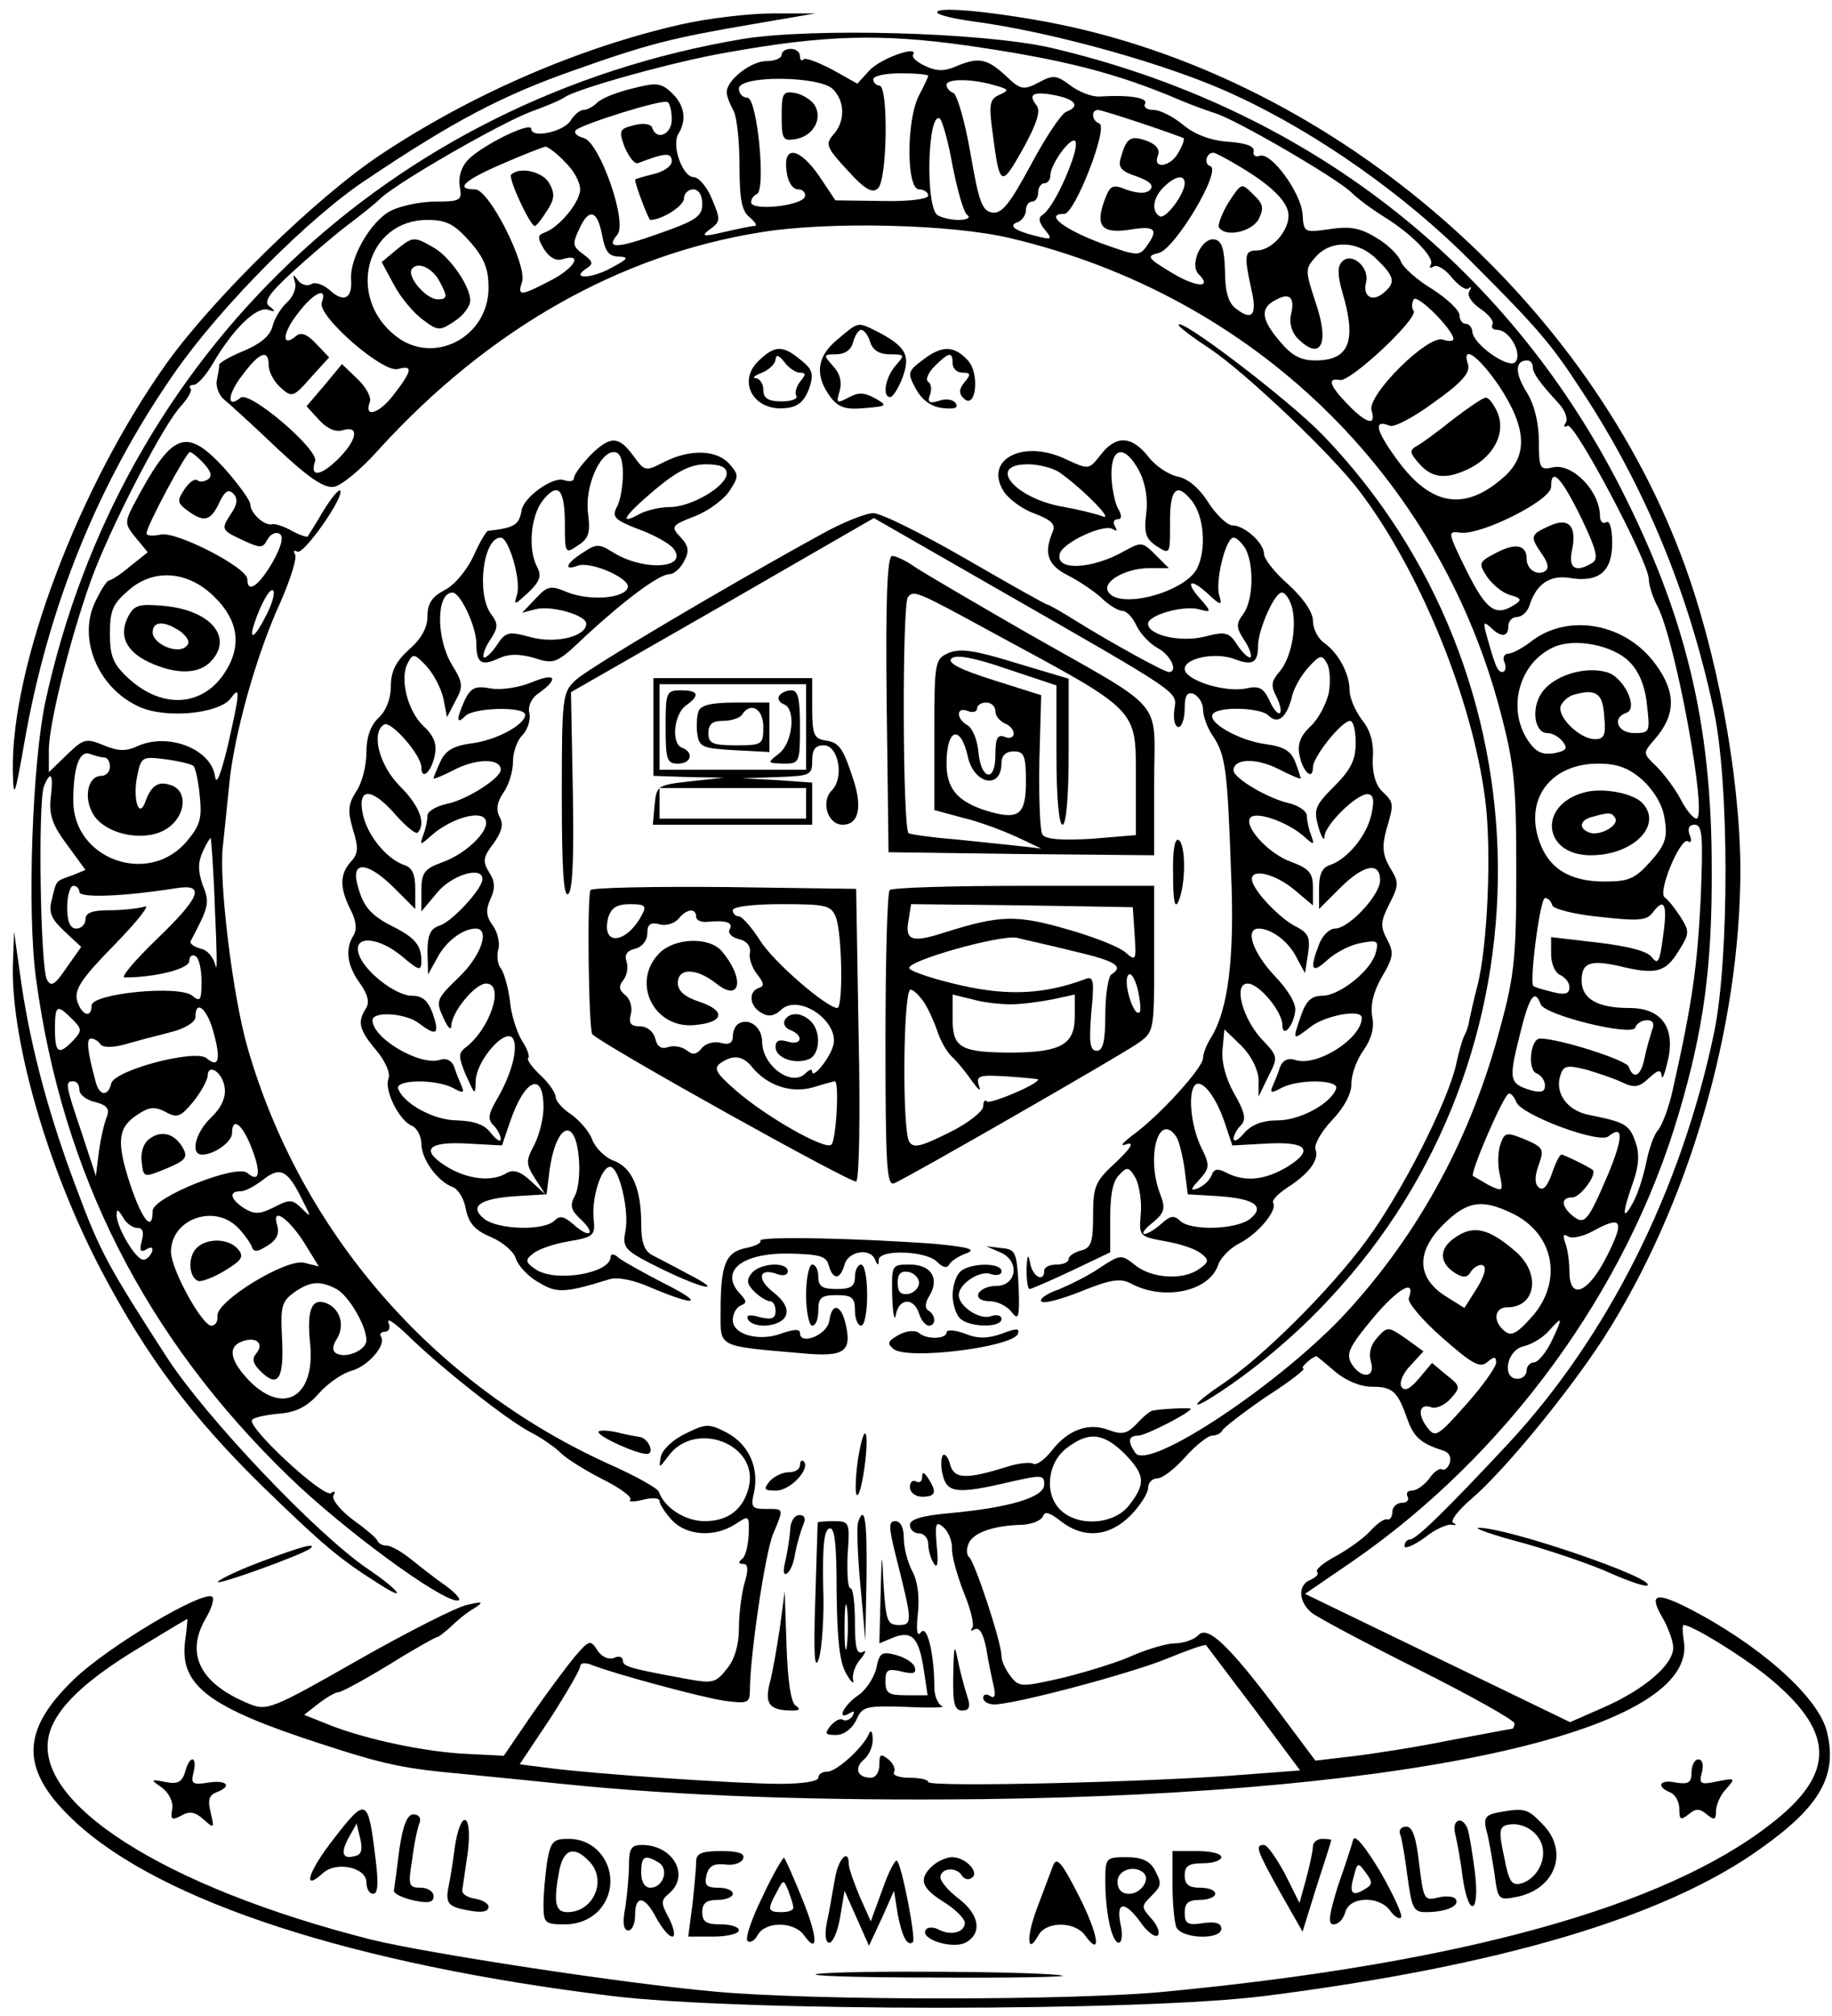 <?xml version="1.0" standalone="no"?>
<!DOCTYPE svg PUBLIC "-//W3C//DTD SVG 20010904//EN"
 "http://www.w3.org/TR/2001/REC-SVG-20010904/DTD/svg10.dtd">
<svg version="1.0" xmlns="http://www.w3.org/2000/svg"
 width="300pt" height="330pt" viewBox="0 0 300 330"
 preserveAspectRatio="xMidYMid meet">
<g transform="translate(0,330) scale(0.1,-0.1)"
fill="#000000" stroke="none">
<path d="M1535 3279 c3 -4 29 -10 58 -14 130 -17 327 -72 432 -122 134 -62
278 -164 385 -272 110 -110 131 -135 181 -212 102 -155 174 -328 215 -520 26
-117 26 -408 1 -529 -54 -259 -175 -499 -338 -674 -100 -107 -150 -156 -160
-156 -5 0 -9 -5 -9 -11 0 -5 15 1 33 14 17 14 38 23 45 21 7 -1 8 0 2 3 -6 3
7 20 29 39 54 46 158 173 216 262 140 218 225 509 225 770 -1 155 -39 359 -96
510 -164 436 -583 790 -1039 876 -97 18 -186 26 -180 15z"/>
<path d="M1115 3260 c-167 -38 -342 -114 -490 -212 -106 -70 -272 -232 -351
-341 -145 -203 -256 -497 -253 -669 1 -48 3 -44 19 47 39 224 122 427 246 605
76 109 220 254 314 316 143 96 223 138 340 179 121 43 161 53 290 75 l105 18
-70 0 c-38 0 -106 -8 -150 -18z"/>
<path d="M1215 3236 c-576 -97 -1018 -517 -1141 -1086 -21 -100 -30 -342 -15
-452 43 -319 179 -588 415 -816 90 -87 247 -202 275 -202 8 0 -1 11 -20 25
-19 13 -45 34 -59 45 -14 11 -30 20 -37 20 -6 0 -13 3 -15 8 -1 4 -20 20 -41
35 -21 16 -34 33 -31 39 4 7 2 8 -4 4 -13 -8 -140 110 -129 120 3 4 23 8 44
10 27 2 46 11 65 33 15 17 39 33 53 37 27 7 58 42 49 56 -3 4 0 8 6 8 7 0 10
7 6 15 -3 9 11 -1 32 -21 54 -53 162 -138 200 -158 18 -9 41 -25 51 -35 9 -9
41 -29 69 -43 28 -14 48 -29 44 -33 -4 -3 5 -4 21 0 15 4 27 3 27 -2 0 -5 9
-19 20 -31 24 -26 70 -29 104 -7 23 15 23 15 22 -17 -1 -18 -5 -36 -11 -40 -6
-5 -6 -8 2 -8 8 0 9 -9 2 -32 -5 -18 -9 -51 -9 -74 0 -26 -7 -51 -20 -66 -18
-23 -23 -24 -67 -16 -92 17 -103 20 -103 30 0 6 -7 8 -15 4 -9 -3 -20 2 -27
13 -11 17 -13 17 -37 -11 -14 -17 -46 -60 -71 -96 l-45 -66 -60 3 c-68 3 -167
24 -227 48 l-40 16 23 18 c13 10 28 19 33 19 5 0 42 20 83 45 40 25 76 45 78
45 3 0 13 8 23 17 10 10 27 24 38 30 17 11 15 12 -11 6 -16 -3 -97 -44 -178
-90 -142 -81 -150 -84 -179 -72 -81 33 -105 82 -71 140 9 15 14 31 11 35 -13
13 -173 -82 -228 -136 -88 -85 -87 -149 4 -233 141 -130 453 -232 876 -284
208 -26 872 -26 1073 0 384 49 654 129 810 241 99 70 127 121 108 194 -16 57
-113 142 -229 201 -52 26 -62 21 -39 -18 9 -16 17 -38 17 -48 0 -28 -47 -68
-112 -97 l-57 -25 -217 105 -217 105 76 52 c253 174 451 445 536 734 41 138
55 242 54 403 0 237 -43 413 -150 623 -189 369 -517 622 -933 719 -111 25
-390 33 -505 14z m365 -10 c160 -23 248 -45 355 -91 17 -7 41 -16 54 -20 34
-10 199 -106 224 -130 12 -12 36 -29 52 -39 46 -28 85 -68 78 -79 -3 -6 -1 -7
5 -3 6 3 19 -5 30 -19 11 -13 23 -21 27 -17 5 4 5 2 1 -5 -4 -7 4 -19 19 -29
13 -9 22 -20 19 -25 -3 -5 1 -9 8 -9 20 0 42 -40 29 -53 -11 -11 -70 30 -70
51 -1 6 -5 12 -11 12 -5 0 -10 6 -10 14 0 8 -20 27 -45 43 -25 15 -48 36 -51
45 -3 9 -20 27 -39 38 -27 17 -44 20 -77 15 -43 -6 -43 -6 -45 25 -3 35 -51
101 -70 95 -7 -3 -12 1 -10 8 1 8 -14 13 -42 15 -29 2 -55 12 -74 28 -16 13
-37 24 -48 24 -11 0 -17 5 -14 10 6 10 -26 15 -74 12 -13 -1 -35 8 -48 18 -23
17 -28 18 -52 5 -25 -13 -30 -12 -53 10 -31 29 -45 32 -81 17 -20 -9 -33 -9
-52 0 -13 6 -22 14 -20 18 11 17 -52 -5 -71 -25 l-20 -22 -41 23 c-23 12 -44
20 -47 17 -3 -4 -6 -1 -6 5 0 7 -7 12 -15 12 -8 0 -15 -4 -15 -10 0 -5 -11
-10 -25 -10 -25 0 -65 -31 -65 -51 0 -6 5 -19 11 -30 6 -11 10 -52 10 -91 0
-56 4 -74 17 -84 9 -8 13 -14 7 -14 -5 0 -28 -5 -50 -10 -34 -8 -38 -7 -22 5
17 12 17 16 3 49 -8 20 -22 36 -30 36 -18 0 -37 52 -25 71 14 23 10 47 -11 67
-18 17 -26 17 -65 7 -25 -6 -50 -16 -57 -23 -7 -7 -17 -12 -23 -12 -5 0 -15
-8 -21 -18 -12 -18 -64 -29 -64 -13 0 13 -81 -27 -104 -51 -11 -12 -16 -29
-13 -44 4 -22 1 -24 -40 -24 -24 0 -57 -7 -73 -15 -33 -17 -68 -78 -65 -113 2
-31 -12 -38 -35 -17 -10 9 -24 14 -30 10 -7 -4 -17 -1 -22 6 -8 11 -9 11 -5
-3 3 -9 -3 -24 -13 -33 -10 -9 -21 -27 -24 -40 -4 -15 -20 -28 -46 -39 -22 -9
-40 -19 -41 -23 0 -5 -2 -16 -4 -26 -2 -10 4 -25 13 -32 9 -7 48 -43 86 -79
50 -47 76 -65 92 -63 12 1 46 29 75 62 179 196 393 318 626 355 111 18 313 13
408 -10 397 -94 700 -387 802 -775 23 -87 26 -120 26 -260 0 -141 -3 -172 -26
-256 -47 -179 -132 -336 -251 -466 -106 -116 -327 -263 -347 -231 -13 19 -11
28 5 28 12 0 86 38 86 44 0 2 -48 0 -62 -3 -4 0 -16 -10 -26 -21 -16 -17 -24
-19 -46 -11 -33 13 -67 1 -94 -34 -12 -15 -25 -24 -30 -21 -5 3 -24 1 -43 -5
-67 -21 -86 -20 -93 3 -3 12 -8 19 -12 16 -3 -4 -4 -19 0 -33 7 -29 24 -31
109 -11 53 12 57 12 57 -4 0 -21 -57 -38 -156 -47 -44 -4 -64 -10 -64 -19 0
-8 7 -14 15 -14 8 0 15 -8 15 -17 0 -10 4 -24 9 -32 6 -10 8 0 5 28 -3 37 -2
42 11 31 8 -7 14 -22 14 -34 -1 -11 8 -44 19 -72 12 -29 18 -55 14 -59 -4 -5
-2 -5 4 -2 8 4 14 -7 19 -31 3 -20 9 -48 12 -61 4 -17 2 -22 -6 -17 -6 4 -11
2 -11 -3 0 -6 8 -11 18 -11 33 0 222 50 283 75 34 14 63 24 64 22 1 -1 36 -48
78 -103 l76 -102 -92 -7 c-145 -12 -517 -21 -517 -12 0 4 -14 7 -31 7 -16 0
-28 4 -25 9 3 5 -1 14 -9 21 -13 10 -15 9 -15 -9 0 -12 -6 -21 -14 -21 -22 0
-28 16 -11 30 8 7 15 22 14 34 0 12 -3 15 -6 8 -9 -22 -53 -62 -68 -62 -8 0
-15 -4 -15 -10 0 -6 -27 -10 -62 -10 -68 0 -304 16 -380 26 l-47 6 50 75 c27
42 49 80 49 85 0 6 8 7 18 3 38 -15 179 -53 218 -59 38 -5 42 -4 42 17 0 56
25 225 38 256 18 43 18 41 -12 41 -23 0 -25 3 -19 28 8 40 -9 78 -45 97 -29
15 -34 15 -68 -2 -21 -10 -38 -27 -40 -38 -3 -19 -3 -19 12 1 44 61 150 20
132 -51 -9 -36 -34 -55 -72 -55 -32 0 -66 22 -75 48 -2 6 -40 27 -83 46 -288
131 -503 379 -590 679 -25 85 -48 276 -41 332 2 17 6 60 10 97 7 81 44 215 85
304 16 37 27 71 23 77 -3 5 -2 7 4 4 10 -6 78 91 70 100 -3 2 -15 -13 -28 -34
-12 -21 -24 -39 -25 -41 -1 -2 -13 2 -26 9 -12 7 -27 12 -32 11 -12 -4 -36 18
-36 32 0 7 -20 34 -43 60 -63 68 -85 59 -148 -60 -15 -29 -15 -32 4 -55 l19
-23 -29 -23 c-15 -13 -31 -23 -34 -23 -4 0 -14 -16 -23 -35 -29 -60 4 -140 70
-171 43 -21 132 -13 152 13 16 22 15 10 -5 -78 -12 -49 -19 -66 -21 -49 -7 44
-76 71 -126 49 -19 -9 -32 -9 -56 1 -29 12 -33 11 -60 -15 l-30 -29 0 36 c0
47 41 206 75 294 36 91 114 240 141 269 12 13 19 26 16 29 -3 3 -1 6 5 6 6 0
20 15 31 34 33 57 72 95 91 89 12 -4 13 -3 3 5 -11 7 -3 20 35 55 27 25 67 59
89 76 21 16 48 37 58 47 31 28 195 122 245 141 25 9 51 20 56 24 20 14 182 59
265 73 161 29 253 31 390 12z m-60 -50 c0 -2 -7 -17 -15 -32 -21 -40 -21 -154
0 -154 8 0 15 -5 15 -10 0 -6 -31 -10 -76 -9 l-76 1 -26 39 c-33 48 -60 52
-54 9 2 -18 10 -30 19 -30 8 0 13 -6 11 -12 -5 -15 -88 -24 -88 -9 0 5 4 11 9
13 16 5 1 158 -15 158 -8 0 -14 7 -14 15 0 22 132 21 154 -1 20 -20 20 -53 1
-74 -14 -16 -12 -21 23 -59 29 -32 41 -38 50 -29 15 15 17 168 2 168 -5 0 -10
5 -10 10 0 6 20 10 45 10 25 0 45 -2 45 -4z m110 -16 c22 -6 23 -8 7 -15 -16
-7 -18 -15 -12 -59 12 -93 14 -94 50 -30 23 42 30 63 22 72 -14 18 -5 23 31
16 34 -7 41 -18 18 -27 -8 -3 -34 -42 -58 -87 -34 -63 -47 -80 -63 -78 -17 3
-22 17 -36 98 -9 52 -22 96 -28 98 -6 2 -11 8 -11 13 0 11 44 10 80 -1z m-530
-56 c0 -24 -25 -35 -32 -13 -2 6 -14 8 -30 4 -24 -6 -25 -9 -15 -36 7 -16 16
-28 22 -26 44 17 55 18 55 3 0 -8 -13 -17 -30 -21 -16 -4 -30 -8 -30 -9 0 -8
22 -66 25 -66 19 0 55 23 55 35 0 8 7 15 15 15 9 0 15 -9 15 -24 0 -20 -10
-27 -70 -48 -70 -25 -89 -26 -69 -2 17 20 -29 151 -55 158 -11 3 -17 8 -13 13
11 10 141 51 150 46 4 -2 7 -15 7 -29z m770 -6 c36 -12 66 -23 68 -24 2 -1 -1
-12 -8 -23 -12 -24 -43 -29 -34 -6 4 10 -2 18 -17 24 -27 10 -34 6 -43 -25 -6
-18 -1 -24 26 -33 22 -8 28 -15 21 -22 -6 -6 -18 -6 -37 0 -24 10 -28 8 -37
-16 -16 -43 -5 -56 41 -49 42 7 48 1 27 -28 -12 -16 -16 -15 -77 7 -60 23 -90
47 -57 47 17 0 73 143 57 148 -12 4 -14 22 -2 22 4 0 36 -10 72 -22z m-310
-70 c8 -40 18 -76 24 -80 6 -4 0 -8 -14 -8 -14 0 -29 4 -35 8 -20 14 -16 170
4 158 4 -3 14 -38 21 -78z m196 10 c-15 -43 -36 -81 -49 -90 -7 -4 -6 -12 4
-24 13 -16 12 -17 -16 -10 -35 9 -45 17 -27 23 6 3 12 11 12 19 0 8 5 14 10
14 6 0 10 7 10 15 0 8 5 15 10 15 6 0 10 6 10 13 0 16 28 57 39 57 5 0 3 -15
-3 -32z m-831 -3 c14 -13 25 -33 25 -45 0 -21 -35 -63 -59 -71 -11 -4 -11 -9
0 -27 9 -14 20 -20 31 -16 34 10 18 -16 -22 -36 -48 -25 -53 -25 -45 -1 8 28
-54 151 -77 151 -34 0 -18 15 45 42 34 15 66 27 70 28 4 0 19 -11 32 -25z
m1104 -7 c54 -32 81 -59 81 -81 0 -26 -28 -57 -52 -57 -20 0 -21 -8 -9 -63 10
-42 2 -53 -24 -33 -13 9 -19 27 -19 62 -1 36 -5 50 -17 52 -21 4 -42 -41 -26
-57 23 -23 -4 -22 -45 3 -40 24 -41 27 -20 32 27 8 103 135 84 142 -11 3 -7
22 5 22 3 0 22 -10 42 -22z m-89 -28 c0 -18 -32 -60 -41 -54 -14 8 -11 31 7
48 18 18 34 21 34 6z m-954 -85 c5 -27 11 -35 28 -35 17 -1 14 -4 -14 -19 -33
-18 -67 -18 -39 0 11 7 10 11 -6 23 -17 12 -18 17 -7 40 16 36 30 33 38 -9z
m-217 -10 c24 -27 31 -45 31 -76 0 -81 -90 -128 -152 -79 -82 64 -48 190 52
190 31 0 44 -7 69 -35z m1486 -30 c29 -28 31 -38 10 -55 -18 -15 -34 -5 -28
18 6 24 -23 50 -39 34 -8 -8 -8 -21 0 -50 24 -80 12 -112 -44 -112 -24 0 -39
8 -58 31 -31 36 -33 55 -7 68 23 13 32 4 25 -24 -3 -13 1 -29 11 -39 38 -38
53 -9 29 60 -17 52 -17 54 1 74 25 28 70 26 100 -5z m-1728 -70 c-9 -21 101
-117 125 -109 25 7 23 -3 -8 -43 -24 -31 -49 -38 -38 -10 2 7 -7 24 -21 37
l-25 24 -29 -35 -29 -34 21 -23 c13 -14 27 -20 39 -16 28 8 22 -18 -10 -49
-28 -27 -45 -28 -36 -2 7 18 -107 116 -122 104 -23 -19 -22 5 3 37 28 38 43
43 43 16 0 -11 9 -27 19 -36 19 -17 21 -17 50 16 l30 33 -21 22 c-15 16 -25
20 -33 13 -24 -20 -23 4 2 36 26 35 50 46 40 19z m1853 -60 c0 -4 -8 -4 -17
-1 -24 9 -125 -91 -117 -116 8 -26 -8 -22 -39 10 -30 31 -34 44 -13 40 17 -4
128 100 121 113 -4 5 -3 13 0 19 6 9 65 -50 65 -65z m75 -77 c46 -70 48 -116
4 -152 -63 -54 -118 -43 -173 34 -34 47 -37 64 -10 53 7 -3 41 15 73 39 44 31
59 48 55 61 -11 34 16 16 51 -35z m55 32 c0 -11 10 -25 43 -61 10 -11 15 -25
11 -31 -4 -6 -3 -8 3 -5 11 7 133 -223 133 -251 0 -9 6 -29 14 -44 30 -57 83
-348 64 -348 -5 0 -17 14 -26 32 -9 17 -27 41 -39 53 -23 22 -23 22 -4 44 35
40 36 76 4 121 -49 70 -145 88 -207 39 -13 -10 -30 -19 -36 -19 -7 0 -10 -7
-6 -15 3 -8 1 -15 -4 -15 -8 0 -12 11 -27 65 -4 16 -3 18 8 8 17 -17 29 -16
29 2 0 8 6 15 14 15 8 0 18 9 21 20 11 34 33 49 65 44 48 -8 70 10 70 57 0 24
-4 38 -10 34 -5 -3 -10 1 -10 10 0 41 -45 87 -77 80 -21 -5 -23 -2 -23 42 0
30 -7 60 -20 81 -20 32 -19 52 1 52 5 0 9 -5 9 -10z m-2176 -159 c12 -13 14
-21 6 -26 -6 -4 -14 -4 -17 -1 -4 3 -13 -3 -21 -15 -12 -18 -12 -22 4 -34 28
-21 39 -18 53 12 9 19 15 23 23 15 8 -8 7 -18 -5 -35 -15 -23 -14 -25 18 -40
32 -15 35 -15 43 0 5 9 14 13 20 9 7 -4 3 -20 -12 -47 -23 -39 -41 -51 -41
-27 0 19 -117 79 -142 73 -13 -3 -23 -2 -23 2 0 12 65 133 71 133 3 0 14 -9
23 -19z m2255 -88 c25 -52 29 -68 19 -74 -27 -17 -40 -10 -34 19 9 41 -5 56
-37 41 -31 -14 -32 -17 -12 -46 10 -14 12 -24 5 -28 -13 -8 -30 3 -30 20 0 23
-18 27 -50 10 -29 -15 -29 -17 -15 -39 9 -13 26 -27 38 -30 18 -5 20 -8 7 -16
-31 -20 -46 -9 -78 55 -32 65 -32 66 -10 63 34 -4 148 53 148 75 0 33 16 17
49 -50z m-2238 -130 c39 -38 45 -79 19 -121 -36 -59 -104 -64 -160 -12 -25 23
-30 36 -30 73 0 39 5 49 32 72 41 35 97 30 139 -12z m84 -32 c-17 -34 -28 -41
-19 -13 11 34 28 64 32 54 2 -6 -4 -24 -13 -41z m2233 -74 c16 -16 26 -40 29
-71 5 -44 5 -46 -21 -46 -27 0 -37 25 -13 33 21 7 -4 60 -33 67 -37 10 -88 -7
-106 -35 -17 -26 -11 -65 10 -65 8 0 19 -6 25 -14 9 -11 6 -15 -14 -19 -20 -3
-30 2 -43 21 -35 53 -14 128 43 153 34 15 96 3 123 -24z m-41 -90 c3 -30 0
-37 -15 -37 -25 0 -63 37 -56 55 3 7 13 16 22 18 36 10 47 2 49 -36z m-2456
-67 c5 0 9 -7 9 -15 0 -8 -6 -15 -14 -15 -23 0 -30 -38 -12 -65 21 -31 80 -43
115 -24 35 19 41 65 10 74 -20 7 -32 -1 -42 -30 -10 -24 -19 7 -13 41 7 36 8
36 48 31 22 -3 42 -8 45 -11 3 -3 8 -25 10 -48 4 -37 1 -49 -21 -75 -62 -74
-186 -30 -186 66 0 55 10 83 27 77 8 -3 19 -6 24 -6z m2519 -37 c19 -18 33
-41 36 -64 5 -30 1 -42 -23 -69 -26 -29 -36 -33 -76 -33 -57 0 -92 22 -107 68
-23 69 21 125 97 125 32 0 50 -7 73 -27z m-2607 -29 c-3 -28 3 -45 27 -77 l30
-41 -22 -9 c-28 -10 -25 -7 -33 -39 -6 -22 -1 -32 20 -52 l28 -26 -24 -34
c-19 -28 -25 -32 -32 -20 -11 19 -15 292 -5 317 11 27 16 20 11 -19z m2702
-166 c-6 -112 -13 -166 -46 -313 -6 -27 -17 -57 -24 -65 -7 -8 -15 -32 -19
-52 -4 -20 -13 -50 -21 -65 -19 -35 -19 -20 -1 31 10 28 11 48 4 67 -10 28
-16 32 -76 44 -36 7 -56 36 -47 64 5 17 11 18 43 10 20 -6 47 -15 59 -21 19
-9 27 -8 43 7 15 14 20 15 21 4 1 -8 5 3 10 24 13 55 -10 87 -63 87 -52 0 -78
15 -78 45 0 29 14 34 60 24 61 -15 77 -11 98 23 19 30 19 33 4 57 -9 14 -21
29 -26 32 -12 9 26 99 38 92 5 -4 7 1 3 10 -4 11 -1 17 8 17 13 0 14 -18 10
-122z m-2433 -18 c3 -63 4 -104 1 -91 -3 13 -13 26 -24 28 -11 3 -18 8 -17 12
30 57 32 63 20 92 -8 23 -8 37 0 55 6 13 12 23 13 22 1 -2 5 -55 7 -118z
m-222 30 c0 -10 69 -8 158 6 49 8 41 -14 -32 -84 -35 -34 -59 -62 -52 -62 50
0 106 14 106 27 0 8 5 11 10 8 6 -3 10 -22 10 -42 0 -30 -2 -34 -15 -23 -21
18 -165 4 -165 -16 0 -22 -17 -16 -24 9 -4 18 8 36 62 91 37 38 59 66 49 62
-10 -3 -36 -6 -58 -6 -28 0 -39 -4 -39 -15 0 -8 -7 -15 -15 -15 -10 0 -15 11
-15 35 0 19 5 35 10 35 6 0 10 -5 10 -10z m2412 -22 c2 -6 37 -15 79 -19 63
-7 76 -6 86 8 19 25 24 12 16 -42 -5 -39 -8 -45 -18 -32 -7 10 -38 18 -88 24
l-77 9 0 -28 c0 -16 7 -31 15 -34 8 -4 15 -12 15 -20 0 -11 -7 -13 -27 -8 -16
4 -30 8 -32 10 -7 6 11 144 19 144 5 0 10 -5 12 -12z m-19 -162 c7 -18 150
-53 155 -38 2 7 11 12 19 12 10 0 13 -6 8 -17 -3 -10 -9 -30 -12 -45 -6 -30
-18 -36 -26 -14 -4 11 -114 46 -145 46 -16 0 -21 -51 -6 -57 8 -3 14 -12 14
-20 0 -10 -6 -12 -22 -8 -36 11 -38 16 -20 88 16 66 25 80 35 53z m-2405 -24
c16 -16 17 -19 2 -35 -24 -25 -30 -21 -30 18 0 40 3 42 28 17z m232 -23 c12
-44 8 -58 -12 -41 -19 15 -152 -20 -156 -42 -5 -21 -19 -20 -25 2 -14 51 -16
72 -8 72 5 0 12 -4 15 -9 4 -6 20 -6 39 -1 17 5 51 14 75 20 25 6 42 17 42 25
0 31 20 13 30 -26z m18 -90 c2 -16 -6 -33 -23 -49 -25 -24 -34 -60 -14 -60 20
0 49 21 49 35 0 28 17 15 32 -24 16 -41 13 -58 -7 -41 -18 15 -155 -40 -155
-62 0 -36 -17 -16 -37 44 -23 70 -20 93 13 114 18 12 27 13 45 4 19 -11 25 -8
45 16 13 16 23 35 24 42 0 23 25 7 28 -19z m-238 -3 c0 -8 12 -17 26 -20 19
-5 24 -11 19 -24 -4 -9 -10 -35 -13 -57 l-5 -40 -23 70 c-27 80 -28 85 -14 85
6 0 10 -6 10 -14z m2353 -20 c8 -21 136 -69 151 -56 25 20 24 -3 -1 -63 -33
-77 -38 -83 -58 -67 -19 16 -19 30 0 30 13 0 41 38 33 45 -6 5 -47 25 -51 25
-3 0 -10 -14 -16 -32 -8 -22 -15 -28 -22 -21 -6 6 -6 18 1 37 9 25 7 28 -23
41 -30 12 -33 12 -40 -8 -4 -11 -5 -34 -1 -50 6 -28 5 -28 -18 -17 -12 7 -24
14 -26 15 -5 5 51 135 59 135 4 0 9 -6 12 -14z m-1988 -160 c15 -29 15 -30 -1
-14 -15 15 -20 15 -45 2 -24 -12 -32 -12 -49 -2 -23 15 -26 28 -6 28 8 0 24 9
37 19 28 22 40 16 64 -33z m1981 -22 c69 -33 84 -111 33 -169 -25 -28 -34 -33
-45 -24 -20 16 -17 39 4 39 48 0 56 57 12 93 -42 36 -67 42 -96 22 -28 -18
-28 -42 -1 -59 13 -8 20 -8 26 3 5 7 14 12 19 10 7 -3 3 -17 -9 -37 l-21 -33
-32 20 c-46 30 -47 72 -3 116 39 39 63 43 113 19z m-2251 -24 c9 0 11 -7 7
-22 -4 -15 -2 -19 8 -13 8 5 11 3 9 -4 -3 -7 -9 -13 -14 -13 -12 -1 -43 51
-44 72 0 12 2 11 10 -2 5 -10 16 -18 24 -18z m164 1 c10 -10 20 -24 23 -31 3
-10 9 -10 26 1 15 9 20 20 16 33 -10 31 17 14 44 -28 l24 -39 -24 6 c-30 7
-144 -63 -142 -87 1 -9 -3 -16 -10 -16 -15 0 -66 92 -66 121 0 53 70 79 109
40z m2243 -46 c-31 -62 -62 -75 -62 -26 0 16 -3 37 -7 47 -4 12 -3 15 5 10 6
-4 24 0 39 8 49 27 54 19 25 -39z m-2081 -55 c20 -11 49 -60 49 -84 0 -16 -34
-31 -50 -21 -6 4 -6 12 2 24 13 22 5 49 -18 58 -24 9 -32 -12 -26 -68 8 -85
-43 -116 -99 -60 -32 33 -37 56 -13 65 23 9 37 -3 24 -19 -8 -9 -6 -17 6 -29
29 -29 39 -14 36 51 -3 54 -1 62 19 77 27 19 43 20 70 6z m1756 -15 c-3 -6 22
-36 54 -64 49 -43 62 -51 74 -41 12 10 15 10 15 -1 -1 -8 -23 -39 -50 -69 -47
-53 -50 -54 -64 -35 -16 22 -11 39 9 31 7 -2 21 4 30 14 17 19 17 21 -6 39
l-24 20 -21 -25 c-15 -18 -24 -22 -29 -14 -4 6 2 22 15 35 l21 23 -29 21 c-29
20 -30 20 -47 1 -11 -12 -14 -26 -10 -39 8 -27 -16 -29 -32 -3 -9 16 -4 27 35
74 42 50 71 66 59 33z m234 -70 c-9 -19 -22 -34 -28 -35 -7 0 -13 -6 -13 -13
0 -8 -7 -14 -15 -14 -26 0 -18 46 9 53 14 3 32 14 42 25 23 26 24 24 5 -16z
m-355 -50 c18 -15 41 -25 61 -25 34 0 42 -8 58 -54 10 -28 22 -39 57 -50 11
-3 15 -11 12 -21 -3 -8 -9 -13 -13 -10 -4 2 -14 -5 -21 -16 -8 -10 -20 -19
-28 -19 -7 0 -10 -4 -7 -10 3 -5 -1 -10 -9 -10 -9 0 -16 -7 -16 -15 0 -8 -4
-14 -9 -12 -5 1 -17 -8 -27 -19 -11 -12 -36 -30 -56 -41 -21 -11 -35 -23 -31
-26 3 -4 -2 -9 -11 -13 -21 -8 -20 -36 2 -54 10 -8 89 -50 175 -93 86 -43 157
-83 157 -88 0 -5 -2 -9 -4 -9 -3 0 -49 -9 -103 -19 -54 -11 -125 -22 -159 -26
l-60 -7 -59 79 c-85 113 -118 143 -133 126 -7 -7 -24 -13 -38 -13 -13 0 -43
-9 -67 -19 -23 -11 -75 -27 -115 -37 -70 -16 -73 -16 -87 2 -8 10 -15 25 -15
33 0 23 -44 155 -53 162 -4 3 -5 13 -1 22 7 18 41 30 88 31 16 1 31 7 34 14 3
9 11 6 29 -8 37 -29 79 -26 114 9 16 16 29 37 29 45 0 9 7 16 15 16 9 0 29 16
46 35 17 19 37 35 44 35 7 0 15 4 17 9 2 4 34 29 72 55 39 25 66 46 60 46 -6
0 14 19 22 20 0 0 14 -11 30 -25z m-345 -134 c34 -35 36 -49 8 -85 -24 -31
-81 -36 -111 -9 -28 25 -24 77 8 102 36 28 60 26 95 -8z m-1538 -308 c-9 -72
39 -108 221 -167 107 -35 137 -41 236 -50 30 -3 102 -10 160 -16 193 -20 423
-28 690 -25 713 9 1176 114 1147 261 -2 13 -2 24 0 24 13 0 87 -45 132 -80
117 -93 120 -162 9 -247 -174 -135 -508 -227 -988 -273 -150 -15 -581 -15
-740 0 -148 13 -473 63 -562 85 -340 86 -559 226 -527 338 12 42 59 87 149
141 41 25 76 46 77 46 0 0 -1 -17 -4 -37z"/>
<path d="M1371 2744 c-34 -28 -37 -59 -11 -94 13 -17 25 -21 56 -18 37 3 38 4
17 16 -18 10 -28 10 -44 1 -19 -10 -20 -9 -14 11 4 14 1 28 -11 41 -16 18 -16
19 5 19 14 0 25 7 28 20 3 11 9 20 13 20 5 0 12 -9 15 -20 4 -13 15 -20 32
-20 25 0 25 -1 10 -18 -17 -19 -23 -52 -9 -52 4 0 13 14 20 32 13 36 6 50 -39
74 -36 18 -32 18 -68 -12z"/>
<path d="M1930 2768 c0 -3 24 -21 53 -40 60 -41 200 -174 244 -233 99 -131
184 -340 205 -503 11 -83 4 -243 -13 -307 -6 -22 -11 -47 -13 -55 -1 -9 -5
-20 -8 -25 -3 -6 -9 -26 -13 -45 -13 -62 -90 -213 -147 -290 -60 -82 -172
-193 -237 -236 -45 -30 -57 -47 -13 -19 63 40 136 101 190 160 371 396 366
1021 -12 1413 -55 57 -236 195 -236 180z"/>
<path d="M1243 2710 c-37 -34 -9 -84 44 -78 20 2 30 11 38 32 8 24 6 31 -14
47 -29 24 -42 24 -68 -1z m67 -20 c10 0 10 -3 0 -15 -6 -8 -9 -18 -6 -23 3 -5
-8 -9 -24 -9 -22 0 -30 5 -30 19 0 10 -6 18 -12 19 -7 0 -3 4 10 9 12 5 22 15
22 22 1 8 5 7 14 -4 7 -10 19 -18 26 -18z"/>
<path d="M1510 2710 c-24 -18 -24 -21 -10 -47 10 -18 25 -29 44 -31 19 -2 26
0 21 8 -4 6 -16 8 -27 4 -16 -5 -20 -3 -15 10 3 8 2 18 -3 21 -5 3 0 15 10 25
24 24 30 25 30 5 0 -8 7 -15 16 -15 14 0 14 -3 4 -15 -10 -12 -10 -19 -2 -27
20 -20 27 40 7 62 -23 25 -43 25 -75 0z"/>
<path d="M966 2554 c-14 -15 -26 -31 -26 -36 0 -6 -7 -7 -16 -4 -18 7 -67 -28
-70 -50 -4 -23 -11 -28 -55 -33 -3 -1 -14 -19 -24 -42 -11 -23 -31 -47 -47
-55 -21 -11 -28 -22 -28 -43 0 -18 -10 -37 -30 -54 -22 -20 -30 -36 -30 -61 0
-20 -8 -40 -20 -51 -13 -12 -20 -31 -20 -57 0 -21 -7 -50 -17 -64 -13 -21 -14
-31 -5 -62 9 -29 9 -39 -3 -52 -19 -21 -19 -43 -1 -79 9 -17 11 -32 5 -42 -14
-22 -11 -49 10 -78 13 -18 17 -32 10 -42 -14 -22 -11 -35 17 -68 15 -18 24
-38 20 -47 -7 -19 18 -69 39 -77 8 -4 15 -17 15 -29 0 -26 27 -62 51 -71 9 -3
19 -19 22 -37 5 -23 15 -34 41 -45 19 -8 38 -24 41 -36 4 -11 20 -29 37 -38
29 -18 42 -18 116 5 14 4 40 -1 71 -15 74 -31 85 -25 17 9 -33 17 -65 35 -73
41 -7 7 -13 7 -13 2 0 -28 -93 -43 -124 -20 -16 11 -16 15 -3 25 8 7 34 16 58
20 42 7 44 10 41 38 -3 35 13 84 27 84 15 0 32 -73 25 -106 -5 -27 -2 -31 61
-62 70 -34 104 -39 39 -6 -20 11 -44 23 -55 29 -14 7 -19 21 -19 52 0 57 -15
92 -45 103 -14 5 -30 21 -35 34 -5 14 -21 32 -35 42 -14 9 -25 22 -25 28 0 7
-11 23 -25 36 -14 13 -23 26 -20 28 3 3 -2 16 -10 28 -8 13 -18 42 -20 66 -3
23 -10 47 -15 53 -5 6 -7 20 -4 31 3 10 -1 28 -9 39 -11 15 -12 25 -4 43 8 17
8 29 -2 44 -11 18 -10 25 7 47 14 20 17 32 10 44 -6 12 -4 24 6 39 9 12 16 35
16 51 0 16 7 36 16 44 8 9 13 24 11 35 -3 10 2 23 12 31 36 25 33 37 -6 21
-21 -9 -51 -14 -69 -11 -26 5 -33 1 -43 -19 -14 -32 -14 -41 1 -26 14 14 98
16 98 2 0 -16 -47 -42 -89 -47 -29 -4 -42 -12 -50 -30 -6 -13 -11 -25 -11 -27
0 -2 17 5 38 16 36 17 72 16 72 -2 0 -14 -57 -50 -89 -56 -17 -4 -31 -12 -31
-19 0 -8 -3 -22 -7 -32 -6 -17 -5 -17 13 -1 29 26 75 41 87 29 15 -15 -27 -58
-70 -73 -28 -10 -33 -17 -33 -46 l0 -34 26 31 c24 29 74 44 74 22 0 -16 -50
-70 -70 -76 -15 -5 -20 -15 -20 -43 l1 -37 15 27 c14 27 42 48 63 48 24 0 9
-45 -28 -80 -36 -35 -38 -38 -25 -66 7 -16 13 -22 13 -13 1 23 39 69 57 69 31
0 7 -74 -34 -105 -12 -9 -11 -16 1 -45 15 -33 15 -34 16 -9 1 33 49 88 61 69
9 -15 -2 -58 -26 -99 -14 -24 -16 -33 -6 -43 7 -7 12 -17 12 -23 0 -5 -7 -1
-16 10 -10 14 -27 20 -55 21 -38 0 -88 27 -97 52 -5 15 62 16 90 1 16 -9 19
-8 14 3 -3 7 -9 21 -12 31 -4 11 -13 16 -24 12 -32 -10 -110 35 -110 65 0 15
54 12 76 -5 29 -22 34 -18 23 15 -8 22 -17 30 -34 30 -28 0 -81 42 -88 70 -8
30 34 26 72 -6 27 -23 31 -24 31 -7 0 25 -10 38 -46 56 -38 19 -50 34 -59 70
-10 39 18 36 61 -7 l34 -34 0 33 c0 24 -5 35 -18 39 -29 10 -61 49 -68 84 -9
44 15 43 54 -2 17 -19 33 -32 36 -29 14 15 3 44 -29 76 -34 34 -48 88 -26 101
11 7 61 -50 61 -70 0 -23 17 -7 22 20 4 18 -2 32 -18 47 -27 25 -40 79 -26
104 8 16 11 15 30 -5 12 -13 24 -36 28 -53 l6 -31 14 27 c13 23 12 30 -6 59
-26 43 -26 118 1 118 13 0 39 -56 39 -83 0 -32 8 -38 36 -25 17 8 34 8 59 1
33 -11 37 -9 84 36 63 58 120 101 137 101 7 0 18 9 24 21 9 16 8 25 -5 39 -17
18 -16 20 23 35 23 9 48 28 57 42 15 23 15 26 -1 44 -21 23 -64 24 -106 3 -31
-16 -32 -16 -51 10 -24 33 -38 33 -71 0z m54 -30 c0 -19 -4 -44 -10 -54 -8
-16 -4 -21 35 -36 25 -9 50 -23 57 -31 28 -34 -49 -39 -100 -6 -21 13 -26 13
-48 -2 -27 -17 -32 -30 -8 -21 21 8 87 -21 82 -36 -6 -18 -64 -22 -100 -7 -26
11 -32 10 -51 -11 l-22 -23 23 6 c26 6 82 -10 82 -24 0 -21 -50 -33 -91 -22
-37 10 -41 9 -56 -14 -9 -13 -18 -21 -21 -19 -2 3 2 16 11 29 13 20 13 26 1
42 -24 33 -13 125 16 125 13 0 33 -68 27 -92 -6 -20 -5 -19 18 2 19 18 22 27
15 41 -16 29 -11 85 9 110 25 31 36 19 36 -40 0 -47 1 -48 21 -34 18 11 21 21
17 52 -6 43 19 101 42 101 10 0 15 -11 15 -36z m170 1 c0 -21 -58 -55 -93 -55
-16 0 -37 -5 -49 -11 -36 -20 -27 -4 24 39 37 31 59 42 84 42 24 0 34 -5 34
-15z m-300 -1038 c0 -18 -7 -45 -15 -61 -14 -26 -14 -31 1 -55 l17 -26 -24 22
c-17 16 -29 19 -39 13 -24 -15 -63 -11 -98 10 -45 28 -32 42 35 38 l55 -3 13
38 c24 71 55 85 55 24z m58 -85 c2 -23 -1 -50 -7 -60 -8 -15 -6 -23 9 -37 11
-10 18 -20 15 -23 -3 -3 -14 3 -25 13 -16 14 -23 16 -32 7 -17 -17 -90 -15
-114 2 -27 21 -9 34 51 38 l50 3 5 40 c11 77 43 88 48 17z"/>
<path d="M1802 2555 c-19 -24 -19 -24 -56 -7 -70 34 -136 0 -102 -53 9 -13 31
-29 51 -36 26 -10 34 -17 29 -29 -15 -35 -9 -55 25 -72 18 -9 43 -26 55 -37
12 -12 28 -21 34 -21 7 0 17 -11 23 -24 6 -13 22 -30 35 -37 21 -11 34 -39 18
-39 -8 0 -98 50 -151 83 -24 15 -45 27 -47 27 -3 0 -63 34 -134 75 -71 41
-139 75 -152 75 -12 0 -50 -15 -84 -34 -157 -86 -383 -220 -403 -239 -22 -20
-23 -27 -23 -191 0 -121 3 -167 11 -159 7 7 9 66 7 170 l-3 160 248 142 248
143 197 -113 c314 -180 299 -170 295 -201 -2 -16 1 -28 7 -28 5 0 10 13 10 30
0 22 4 28 15 24 8 -4 15 -15 15 -25 0 -11 7 -31 17 -45 20 -31 23 -54 29 -224
6 -138 -5 -222 -32 -267 -8 -12 -14 -28 -14 -35 0 -16 -72 -95 -115 -126 -18
-14 -22 -19 -10 -15 13 4 7 -6 -17 -29 -35 -32 -38 -40 -38 -88 0 -43 -3 -53
-20 -57 -11 -3 -20 -9 -20 -14 0 -5 -9 -9 -20 -9 -11 0 -20 -4 -20 -10 0 -20
-19 -10 -23 12 -3 17 -5 14 -6 -9 0 -18 2 -33 5 -33 3 0 35 14 69 30 l63 30 0
56 c0 37 4 61 15 71 13 14 16 13 27 -6 6 -13 10 -39 8 -59 -3 -36 -2 -36 41
-44 24 -4 50 -13 58 -20 13 -10 13 -14 -3 -25 -26 -19 -78 -16 -105 6 -23 18
-24 18 -59 -5 -19 -13 -50 -28 -67 -35 -18 -6 -31 -15 -28 -19 3 -5 32 3 65
16 49 20 65 22 82 13 54 -29 129 -13 143 31 4 11 19 27 35 35 31 16 62 54 55
66 -3 4 8 15 23 25 36 23 53 46 46 63 -2 8 10 29 27 47 20 21 32 43 32 60 0
16 9 40 20 55 13 19 18 37 14 55 -3 19 2 41 16 65 19 32 20 40 8 62 -11 21
-10 29 4 57 16 31 16 36 1 60 -12 21 -13 35 -6 61 13 44 13 45 -7 64 -11 11
-16 31 -15 54 2 25 -4 46 -18 63 -11 15 -20 36 -20 48 0 27 -18 61 -42 78 -10
7 -18 23 -18 36 0 14 -16 37 -40 59 -22 19 -40 42 -40 50 0 18 -32 47 -52 47
-8 0 -26 17 -39 37 -15 24 -34 40 -51 43 -14 3 -36 17 -48 33 -27 34 -53 35
-78 2z m64 -27 c10 -20 14 -45 11 -69 -4 -31 -1 -41 17 -53 22 -14 22 -13 22
34 -1 59 10 72 35 41 21 -25 25 -81 9 -112 -21 -39 -127 -67 -145 -38 -11 16
26 38 65 39 l34 0 -22 22 c-21 21 -23 21 -49 7 -55 -32 -118 -34 -107 -4 7 18
72 48 86 39 7 -4 8 -3 4 4 -4 7 -2 12 4 12 7 0 8 6 0 19 -5 11 -10 36 -10 55
0 46 23 48 46 4z m-130 -2 c39 -28 90 -80 69 -71 -11 4 -39 11 -62 15 -80 13
-129 70 -60 70 18 0 42 -6 53 -14z m304 -125 c14 -28 12 -84 -4 -106 -12 -16
-12 -22 1 -42 9 -13 13 -26 11 -29 -3 -2 -12 6 -21 19 -14 22 -19 24 -54 15
-39 -10 -93 2 -93 21 0 14 56 30 82 24 22 -6 22 -5 6 14 -28 30 -21 39 9 12
21 -20 25 -21 20 -5 -8 22 10 96 23 96 5 0 14 -9 20 -19z m76 -96 c8 -34 -2
-84 -22 -106 -12 -14 -13 -22 -4 -39 6 -12 9 -24 6 -27 -3 -3 -11 6 -17 20
-10 21 -17 25 -39 20 -35 -7 -100 14 -100 32 0 18 51 28 82 16 29 -11 38 -6
38 21 0 27 27 88 39 88 6 0 13 -11 17 -25z m60 -139 c-4 -18 -17 -43 -30 -55
-16 -15 -22 -29 -18 -47 5 -27 22 -43 22 -20 0 17 47 76 61 76 5 0 9 -16 9
-36 0 -28 -8 -44 -35 -71 -32 -32 -34 -38 -26 -67 5 -17 10 -24 10 -15 1 19
52 69 70 69 10 0 12 -9 7 -32 -7 -35 -39 -74 -68 -84 -13 -4 -18 -15 -18 -39
l0 -33 34 34 c39 39 66 44 66 13 0 -24 -51 -79 -74 -79 -9 0 -21 -12 -26 -26
-16 -41 -12 -49 13 -26 13 12 37 25 54 28 29 6 31 4 26 -15 -7 -29 -59 -71
-88 -71 -17 0 -26 -8 -34 -31 -15 -43 -15 -43 15 -20 24 19 84 30 84 15 0 -34
-74 -81 -109 -69 -12 4 -21 -1 -25 -12 -3 -10 -9 -24 -12 -31 -5 -11 -2 -12
14 -3 28 15 95 14 90 -1 -8 -24 -59 -52 -96 -52 -25 0 -42 -7 -54 -20 -10 -12
-17 -16 -18 -10 0 5 5 15 12 22 9 9 7 21 -11 52 -14 25 -21 52 -19 72 l3 33
28 -27 c16 -16 27 -38 28 -55 l0 -28 16 33 c16 31 16 33 -10 60 -32 34 -48 92
-24 92 19 0 57 -46 57 -68 0 -22 18 -2 21 23 2 12 -12 35 -34 58 -35 37 -49
77 -26 77 21 0 49 -21 62 -47 l14 -26 5 32 c4 27 1 34 -23 46 -27 15 -69 60
-69 76 0 18 39 8 69 -17 l31 -26 0 29 c0 24 -6 31 -35 42 -38 13 -80 60 -67
73 10 10 59 -7 86 -30 18 -16 19 -16 13 1 -4 10 -7 25 -7 32 0 7 -13 16 -28
20 -34 7 -92 41 -92 54 0 19 35 21 72 3 21 -11 38 -18 38 -16 0 1 -4 14 -9 27
-7 18 -19 25 -49 29 -43 6 -95 35 -86 49 8 13 78 11 91 -2 15 -15 29 -5 38 28
3 16 16 38 28 51 18 20 22 21 30 6 5 -8 6 -30 3 -48z m-171 -702 l13 -39 55 3
c67 4 80 -10 35 -38 -37 -22 -69 -25 -99 -10 -15 8 -21 7 -25 -4 -3 -8 -13
-17 -22 -21 -13 -5 -13 -2 2 14 17 19 18 23 2 55 -16 35 -21 87 -9 100 11 10
33 -17 48 -60z m-78 -26 c4 -7 10 -31 13 -53 l5 -40 50 -3 c60 -4 78 -17 51
-38 -24 -17 -97 -19 -114 -2 -9 9 -16 8 -30 -5 -10 -9 -23 -17 -28 -17 -5 1 1
9 14 19 19 16 21 23 12 46 -24 62 -2 138 27 93z"/>
<path d="M1452 2148 l3 -243 218 -3 217 -2 0 119 c0 141 24 113 -210 246 -85
49 -167 97 -182 107 -14 10 -31 18 -37 18 -8 0 -11 -69 -9 -242z m178 114
c237 -128 230 -121 230 -237 l0 -92 -72 -6 c-49 -3 -76 -1 -81 7 -4 6 -6 60
-5 120 l3 108 -79 25 c-54 17 -75 28 -68 35 7 7 36 2 91 -17 l81 -27 0 -114
c0 -69 4 -114 10 -114 6 0 10 46 10 119 l0 120 -87 26 c-68 21 -91 24 -110 16
-22 -10 -23 -14 -23 -134 l0 -123 48 -13 c26 -6 65 -21 87 -31 l40 -19 -35 4
c-19 2 -66 7 -105 11 -38 3 -73 8 -77 10 -10 6 -11 378 -1 387 10 11 13 10
143 -61z m0 -126 c0 -8 7 -16 15 -20 8 -3 15 -10 15 -17 0 -6 -7 -9 -15 -5
-12 4 -15 -3 -15 -30 0 -46 -24 -41 -28 7 -2 19 -10 38 -18 42 -19 11 -18 31
1 23 8 -3 15 -1 15 4 0 6 7 10 15 10 8 0 15 -6 15 -14z m-45 -75 c10 -45 55
-54 55 -10 0 12 7 19 20 19 17 0 20 -7 20 -49 0 -56 -12 -64 -65 -48 -47 15
-65 36 -65 77 0 58 23 65 35 11z"/>
<path d="M1070 2110 l0 -80 58 -2 57 -1 -55 -6 c-53 -6 -55 -7 -58 -38 l-3
-33 130 0 131 0 0 35 0 34 -57 4 -58 3 58 2 c54 2 57 3 57 27 0 18 5 25 19 25
24 0 34 -53 13 -74 -18 -18 -7 -56 18 -56 25 0 32 26 19 69 -18 56 -24 66 -48
69 -18 3 -21 10 -21 53 l0 49 -130 0 -130 0 0 -80z m250 0 l0 -70 -120 0 -120
0 0 70 0 70 120 0 120 0 0 -70z m0 -125 l0 -25 -120 0 -120 0 0 25 0 25 120 0
120 0 0 -25z"/>
<path d="M1090 2110 c0 -53 2 -60 20 -60 22 0 27 18 7 26 -18 6 -14 54 6 69
24 17 21 25 -8 25 -24 0 -25 -3 -25 -60z"/>
<path d="M1276 2161 c-3 -5 0 -11 8 -14 20 -8 14 -64 -9 -81 -19 -15 -19 -15
8 -16 26 0 27 1 27 60 0 46 -3 60 -14 60 -8 0 -17 -4 -20 -9z"/>
<path d="M1144 2136 c-3 -8 -4 -25 -2 -38 3 -21 9 -23 61 -26 l57 -3 0 41 0
40 -55 0 c-39 0 -57 -4 -61 -14z m106 -26 c0 -29 -2 -30 -45 -30 -38 0 -45 3
-45 20 0 15 7 20 24 20 14 0 28 5 31 10 14 22 35 10 35 -20z"/>
<path d="M1921 1868 c0 -44 3 -57 9 -43 12 28 12 93 0 100 -6 4 -10 -17 -9
-57z"/>
<path d="M967 1843 c-6 -11 -3 -230 3 -236 21 -20 425 -245 432 -241 5 3 7
103 4 242 l-4 237 -215 3 c-119 1 -218 -1 -220 -5z m84 -41 c-26 -48 -67 -51
-55 -4 5 16 14 22 36 22 25 0 27 -3 19 -18z m318 -4 c10 -27 12 -148 2 -148
-18 1 -104 75 -126 110 -14 22 -30 40 -35 40 -6 0 -10 5 -10 10 0 6 33 10 80
10 74 0 81 -2 89 -22z m-229 1 c0 -5 8 -9 18 -8 31 3 43 -1 37 -12 -4 -6 3
-13 14 -16 14 -3 21 -12 19 -23 -2 -9 4 -25 12 -35 11 -14 12 -19 3 -22 -18
-6 -16 -30 4 -41 11 -7 21 -5 31 4 29 30 99 -19 86 -59 -7 -22 -34 -54 -34
-41 0 5 -5 3 -11 -3 -23 -23 -71 13 -71 52 0 24 -22 40 -39 29 -5 -3 -9 -12
-9 -21 0 -10 -6 -14 -20 -10 -10 3 -25 -1 -31 -9 -9 -11 -15 -11 -25 -3 -8 6
-21 8 -30 5 -11 -4 -18 1 -21 14 -3 12 -14 20 -25 20 -15 0 -19 5 -15 20 3 10
-1 25 -9 31 -11 9 -11 15 -3 25 6 8 8 21 5 30 -4 11 1 18 14 21 12 3 20 14 20
25 0 15 5 19 20 15 10 -3 24 1 31 9 14 17 29 18 29 3z m91 -245 c25 -31 64
-44 100 -34 19 6 35 10 36 10 8 0 2 -100 -6 -104 -12 -8 -108 47 -156 89 -33
29 -37 36 -25 45 21 14 36 12 51 -6z"/>
<path d="M1080 1740 c-47 -47 -10 -124 57 -118 48 4 53 23 9 38 -25 8 -36 18
-36 31 0 25 30 25 63 -1 40 -32 47 8 9 53 -21 24 -77 22 -102 -3z"/>
<path d="M1285 1630 c-3 -6 1 -13 9 -16 23 -9 19 -26 -4 -19 -14 4 -20 2 -20
-9 0 -17 30 -29 54 -20 19 7 21 45 4 62 -15 15 -35 16 -43 2z"/>
<path d="M1457 1843 c-4 -3 -7 -114 -7 -246 0 -204 2 -238 14 -234 22 9 367
207 399 229 27 19 27 20 27 139 l0 119 -213 0 c-118 0 -217 -3 -220 -7z m401
-73 c3 -42 2 -44 -15 -29 -10 9 -53 26 -96 38 -83 24 -110 23 -199 -5 -55 -18
-67 -14 -60 21 l4 25 182 -2 181 -3 3 -45z m-100 -27 c69 -16 83 -25 62 -38
-5 -3 -10 -33 -10 -66 0 -44 -4 -59 -14 -59 -11 0 -13 13 -9 62 5 50 4 60 -8
56 -66 -25 -126 -29 -205 -11 -45 10 -83 23 -85 28 -5 12 148 55 176 50 11 -3
53 -12 93 -22z m108 -100 c-9 -9 -27 48 -19 60 4 7 11 -3 16 -22 4 -18 6 -36
3 -38z m-352 15 c8 -13 17 -34 21 -46 4 -13 14 -32 23 -41 10 -9 25 -28 34
-41 11 -15 15 -18 11 -7 -5 16 0 18 46 15 28 -2 51 -4 51 -5 0 -8 -79 -41 -84
-36 -3 4 -6 0 -6 -8 0 -8 -25 -28 -56 -43 -46 -23 -58 -26 -65 -15 -12 18 -10
249 2 249 5 0 15 -10 23 -22z m141 -2 c17 0 47 4 68 8 l37 8 0 -36 c0 -45 -22
-58 -99 -59 -87 0 -101 7 -101 54 l0 41 33 -8 c17 -5 46 -8 62 -8z"/>
<path d="M1245 1269 c3 -3 -8 -9 -24 -12 -33 -7 -41 -27 -41 -104 0 -59 -7
-56 131 -68 73 -7 85 2 73 51 -8 30 -22 31 -26 2 -3 -23 -48 -41 -48 -20 0 7
-10 6 -28 0 -38 -15 -82 -3 -82 21 0 11 6 21 13 24 10 4 10 7 0 18 -36 37 0
68 78 67 51 -1 62 -4 66 -19 7 -25 19 -24 26 1 6 22 42 28 50 8 4 -10 6 -10 6
0 1 17 76 15 95 -3 10 -10 17 -12 21 -4 4 6 17 14 29 18 15 6 0 10 -54 15
-121 9 -289 13 -285 5z"/>
<path d="M1638 1250 c33 -14 27 -55 -7 -55 -14 0 -26 -6 -29 -13 -2 -7 5 -12
19 -12 12 0 28 -8 35 -17 12 -16 14 -10 12 42 -3 56 -5 60 -28 62 l-25 3 23
-10z"/>
<path d="M1231 1216 c-9 -11 -8 -18 4 -30 9 -9 21 -16 26 -16 5 0 9 -7 9 -16
0 -12 -6 -15 -26 -10 -17 5 -23 3 -19 -4 10 -16 55 -12 62 7 4 11 -3 24 -21
38 -28 22 -23 41 8 29 9 -3 16 -1 16 5 0 16 -45 14 -59 -3z"/>
<path d="M1320 1180 c0 -27 5 -50 10 -50 6 0 10 11 10 25 0 21 5 25 30 25 25
0 30 -4 30 -25 0 -14 5 -25 10 -25 6 0 10 23 10 50 0 28 -4 50 -10 50 -5 0
-10 -9 -10 -20 0 -16 -7 -20 -30 -20 -23 0 -30 4 -30 20 0 11 -4 20 -10 20 -5
0 -10 -22 -10 -50z"/>
<path d="M1461 1178 c1 -29 4 -43 6 -30 5 27 29 29 38 2 3 -11 11 -20 16 -20
12 0 12 17 -1 25 -6 4 -5 13 2 24 17 28 3 51 -32 51 -30 0 -30 0 -29 -52z m44
22 c0 -8 -8 -16 -17 -18 -13 -2 -18 3 -18 18 0 15 5 20 18 18 9 -2 17 -10 17
-18z"/>
<path d="M1572 1218 c-7 -7 -12 -24 -12 -38 0 -14 5 -31 12 -38 15 -15 68 -16
68 -1 0 6 -8 8 -19 4 -18 -5 -51 17 -51 35 0 18 33 40 51 35 11 -4 19 -2 19 4
0 15 -53 14 -68 -1z"/>
<path d="M1472 1115 c-18 -10 -20 -14 -9 -23 22 -19 197 3 204 25 3 9 -3 9
-26 0 -23 -8 -39 -9 -61 0 -16 6 -30 7 -30 2 0 -11 -33 -12 -45 -1 -6 5 -20 4
-33 -3z"/>
<path d="M980 956 c0 -8 63 -36 79 -36 14 0 3 26 -12 28 -7 1 -24 4 -39 8 -16
3 -28 3 -28 0z"/>
<path d="M1405 912 c-4 -29 -5 -56 -2 -59 7 -7 20 82 15 99 -3 7 -8 -11 -13
-40z"/>
<path d="M1310 902 c0 -7 -8 -12 -19 -12 -10 0 -24 -7 -31 -15 -10 -13 -9 -15
11 -15 23 0 57 36 45 48 -3 3 -6 0 -6 -6z"/>
<path d="M1510 882 c0 -7 -4 -10 -10 -7 -5 3 -10 -1 -10 -9 0 -9 9 -16 20 -16
22 0 25 7 10 30 -7 11 -10 11 -10 2z"/>
<path d="M1294 795 c-1 -14 -5 -37 -8 -51 -4 -15 -3 -23 2 -20 6 3 12 18 14
33 3 16 9 36 13 46 5 11 3 17 -6 17 -8 0 -15 -11 -15 -25z"/>
<path d="M1405 808 c-2 -7 -1 -53 4 -103 l8 -90 2 103 c1 94 -3 121 -14 90z"/>
<path d="M1339 808 c0 -2 -2 -59 -4 -128 -3 -90 -1 -116 6 -95 5 17 9 70 7
119 -1 63 1 91 10 94 9 3 12 -25 12 -105 1 -78 5 -115 16 -133 8 -14 13 -18
11 -10 -2 8 3 24 12 34 9 11 10 16 4 12 -10 -5 -13 7 -13 48 0 31 -3 56 -7 56
-5 0 -6 25 -5 55 4 53 3 55 -22 55 -14 0 -26 -1 -27 -2z m48 -200 c-2 -18 -4
-6 -4 27 0 33 2 48 4 33 2 -15 2 -42 0 -60z"/>
<path d="M1467 753 c27 -107 28 -113 5 -113 -19 0 -21 7 -25 63 -3 61 -3 61
-5 -15 l-2 -78 24 10 c30 11 41 -1 49 -55 l6 -40 -34 0 c-30 0 -35 3 -35 23 0
19 4 21 26 16 20 -5 25 -3 22 7 -2 7 -16 16 -31 20 -23 6 -27 4 -32 -22 -4
-16 -18 -37 -31 -45 -23 -16 -35 -42 -12 -28 7 4 8 3 4 -5 -4 -6 -11 -9 -16
-6 -4 3 -13 -2 -20 -10 -10 -13 -9 -15 9 -15 13 0 26 10 33 24 10 23 15 24 82
22 39 -2 65 -1 59 1 -7 3 -13 17 -13 31 0 55 -12 104 -22 90 -6 -8 -8 2 -5 30
3 27 0 53 -9 70 -8 15 -14 39 -14 55 0 16 -5 27 -14 27 -11 0 -11 -9 1 -57z"/>
<path d="M1277 635 c-5 -33 -12 -74 -17 -92 -8 -33 1 -43 38 -43 12 0 13 3 5
8 -8 5 -13 41 -15 97 l-3 90 -8 -60z"/>
<path d="M1561 558 c-1 -47 2 -58 15 -58 11 0 14 6 8 23 -4 12 -11 38 -15 57
-6 31 -7 28 -8 -22z"/>
<path d="M1280 3110 c0 -37 2 -41 21 -38 30 4 47 33 33 56 -6 9 -21 18 -33 20
-19 3 -21 -1 -21 -38z"/>
<path d="M837 3014 c-5 -6 31 -84 39 -84 2 0 11 11 19 24 13 19 14 29 5 45
-10 20 -49 29 -63 15z"/>
<path d="M2012 2969 c-11 -18 -18 -37 -16 -41 10 -17 53 -8 65 13 9 18 8 25
-9 41 -19 19 -19 19 -40 -13z"/>
<path d="M649 2891 l-24 -20 20 -37 c11 -21 32 -46 47 -57 25 -19 28 -19 52
-3 14 9 26 24 26 34 0 24 -34 73 -62 88 -30 17 -32 17 -59 -5z m71 -52 c13
-24 13 -29 -3 -29 -19 0 -50 36 -43 49 9 14 34 3 46 -20z"/>
<path d="M2380 2614 c-25 -20 -52 -40 -60 -44 -12 -7 -12 -11 4 -29 22 -25 46
-26 84 -7 40 21 58 59 44 91 -6 14 -15 25 -19 24 -5 0 -28 -16 -53 -35z"/>
<path d="M210 2291 c-16 -31 -4 -57 34 -75 43 -20 80 -20 100 0 39 39 3 84
-73 92 -43 4 -51 2 -61 -17z m86 -25 c12 -10 16 -18 9 -24 -14 -14 -55 4 -55
23 0 19 20 19 46 1z"/>
<path d="M2595 2003 c-77 -20 -69 -103 10 -103 70 0 119 50 84 86 -16 16 -65
25 -94 17z m50 -42 c7 -12 -25 -30 -42 -24 -19 7 -16 21 5 26 28 8 31 7 37 -2z"/>
<path d="M245 1436 c-10 -7 -15 -22 -13 -38 3 -26 3 -26 40 -11 31 13 36 18
28 33 -13 24 -35 31 -55 16z"/>
<path d="M320 1255 c-13 -16 -10 -47 5 -52 6 -1 25 6 43 17 28 17 32 23 22 35
-16 19 -54 19 -70 0z"/>
<path d="M303 399 c-5 -16 -12 -20 -32 -16 -25 5 -25 4 -6 -9 12 -9 19 -24 17
-35 -3 -18 -1 -19 15 -11 13 8 23 6 36 -6 18 -16 18 -15 12 11 -5 20 -3 28 9
33 27 10 18 21 -13 16 -26 -4 -29 -2 -24 17 3 12 2 21 -2 21 -4 0 -9 -9 -12
-21z"/>
<path d="M2770 399 c0 -17 -5 -20 -25 -17 -27 6 -34 -6 -10 -16 8 -3 15 -15
15 -27 0 -18 2 -19 15 -9 12 10 18 10 30 0 12 -10 15 -9 15 5 0 10 7 27 17 37
15 17 15 18 -15 12 -28 -6 -30 -4 -25 15 3 12 1 21 -6 21 -6 0 -11 -10 -11
-21z"/>
<path d="M548 292 c-44 -56 -54 -90 -19 -58 22 20 71 9 71 -15 0 -11 5 -19 11
-19 8 0 9 17 4 57 -12 100 -15 102 -67 35z m34 -30 c-21 -6 -25 4 -11 30 l13
23 6 -25 c4 -17 2 -26 -8 -28z"/>
<path d="M2452 333 c-19 -4 -23 -9 -18 -29 4 -13 9 -44 13 -69 6 -45 6 -46 37
-40 64 13 86 76 41 120 -24 25 -29 26 -73 18z m73 -53 c8 -25 -9 -56 -34 -63
-16 -4 -20 3 -28 44 -9 41 -8 49 6 52 23 5 49 -10 56 -33z"/>
<path d="M654 273 c-4 -32 -8 -62 -9 -68 0 -5 15 -12 33 -16 24 -5 32 -3 32 7
0 8 -10 14 -21 14 -20 0 -21 4 -14 46 3 26 9 53 12 60 3 8 -1 14 -10 14 -10 0
-17 -17 -23 -57z"/>
<path d="M745 278 c-3 -24 -8 -55 -11 -69 -4 -21 0 -28 18 -33 33 -8 48 -7 48
3 0 5 -10 11 -22 13 -13 2 -22 8 -21 14 1 6 5 34 9 62 8 64 -11 73 -21 10z"/>
<path d="M2383 298 c3 -13 9 -44 12 -70 10 -70 29 -61 20 9 -4 31 -9 62 -12
70 -9 22 -26 14 -20 -9z"/>
<path d="M2293 297 c3 -8 8 -39 12 -70 7 -51 10 -57 30 -57 32 0 56 10 49 21
-3 5 -16 6 -29 3 -23 -6 -24 -3 -31 55 -5 44 -11 61 -21 61 -9 0 -13 -6 -10
-13z"/>
<path d="M2216 289 c-2 -8 -13 -42 -25 -76 -15 -49 -17 -63 -7 -63 8 0 16 9
19 20 7 26 55 27 73 3 7 -10 15 -15 18 -12 4 3 -12 37 -33 74 -24 40 -42 63
-45 54z m18 -82 c-20 -12 -25 -6 -17 22 6 23 7 23 20 5 11 -15 11 -19 -3 -27z"/>
<path d="M896 253 c-3 -21 -6 -53 -6 -70 0 -31 2 -33 35 -33 22 0 41 8 55 22
42 45 12 118 -49 118 -25 0 -29 -4 -35 -37z m68 1 c31 -30 9 -84 -35 -84 -20
0 -23 16 -13 69 7 34 24 40 48 15z"/>
<path d="M2150 278 c0 -7 -5 -31 -11 -53 l-11 -40 -24 48 c-14 26 -29 47 -34
47 -15 0 -13 -7 26 -77 l37 -65 23 74 c13 40 24 74 24 76 0 1 -7 2 -15 2 -8 0
-15 -6 -15 -12z"/>
<path d="M1030 248 c0 -18 -3 -50 -6 -70 -5 -25 -3 -38 5 -38 6 0 11 11 11 25
0 34 16 32 35 -5 9 -16 20 -30 26 -30 5 0 3 13 -5 29 -14 26 -14 30 -1 41 36
30 7 80 -44 80 -17 0 -21 -6 -21 -32z m49 3 c17 -11 7 -41 -14 -41 -9 0 -15 9
-15 25 0 27 6 30 29 16z"/>
<path d="M1140 253 c0 -10 -3 -42 -6 -70 l-7 -53 42 0 c22 0 41 5 41 10 0 6
-13 10 -30 10 -23 0 -30 4 -30 20 0 15 7 20 25 20 14 0 25 5 25 10 0 6 -11 10
-24 10 -19 0 -23 4 -19 21 4 15 12 19 31 17 14 -2 27 3 29 10 3 8 -8 12 -36
12 -32 0 -41 -4 -41 -17z"/>
<path d="M1920 216 c0 -30 3 -61 6 -70 8 -20 74 -22 74 -3 0 9 -10 12 -30 9
-25 -4 -30 -1 -30 17 0 16 6 21 25 21 14 0 25 5 25 10 0 6 -11 10 -25 10 -18
0 -25 5 -25 20 0 16 7 20 30 20 17 0 30 5 30 10 0 6 -18 10 -40 10 l-40 0 0
-54z"/>
<path d="M1249 196 c-18 -36 -29 -69 -25 -73 4 -4 12 0 17 10 13 22 58 22 75
0 24 -34 24 -6 -2 58 -14 35 -28 66 -30 68 -1 2 -18 -26 -35 -63z m50 -18 c1
-5 -8 -8 -19 -8 -23 0 -24 4 -8 33 11 21 11 21 19 2 4 -11 8 -23 8 -27z"/>
<path d="M1367 223 c-4 -21 -9 -53 -13 -70 -4 -20 -2 -33 4 -33 6 0 14 19 18
43 l7 42 20 -45 20 -45 21 45 20 45 6 -38 c7 -37 16 -54 25 -46 5 6 -18 125
-26 133 -3 3 -14 -18 -24 -47 l-19 -52 -18 40 c-9 22 -18 46 -18 53 0 28 -18
9 -23 -25z"/>
<path d="M1525 244 c-21 -21 -16 -35 23 -59 17 -11 31 -25 32 -32 0 -16 -22
-22 -42 -12 -9 5 -19 5 -22 0 -10 -15 43 -32 65 -21 28 15 23 46 -11 72 -16
12 -30 28 -30 35 0 15 26 18 35 3 4 -6 11 -8 16 -4 14 8 -9 34 -32 34 -9 0
-25 -7 -34 -16z"/>
<path d="M1724 245 c-4 -11 -16 -42 -26 -69 -18 -48 -16 -78 3 -43 13 22 58
22 75 0 29 -40 23 0 -9 63 -29 57 -37 66 -43 49z"/>
<path d="M1810 221 c0 -53 11 -101 22 -101 5 0 7 13 3 30 -8 38 7 39 33 3 11
-16 24 -25 28 -21 4 5 -1 17 -11 28 -16 18 -16 20 -1 35 19 19 19 21 6 46 -8
13 -21 19 -45 19 -34 0 -35 -1 -35 -39z m63 13 c11 -11 -5 -34 -24 -34 -12 0
-19 7 -19 20 0 19 28 28 43 14z"/>
<path d="M1340 69 c-25 -3 59 -6 185 -6 127 -1 223 1 215 3 -28 7 -354 9 -400
3z"/>
<path d="M21 1717 c-2 -123 57 -329 144 -495 75 -143 150 -243 268 -358 98
-95 123 -116 188 -157 48 -31 33 -10 -19 25 -85 58 -264 247 -328 345 -97 150
-110 174 -147 273 -46 121 -76 232 -92 340 l-12 85 -2 -58z"/>
<path d="M2495 774 c49 -14 114 -36 144 -50 30 -13 56 -22 59 -19 12 12 -234
96 -277 94 -9 0 24 -12 74 -25z"/>
<path d="M431 745 c-35 -13 -68 -28 -74 -34 -9 -9 142 45 152 55 9 9 -17 2
-78 -21z"/>
</g>
</svg>
